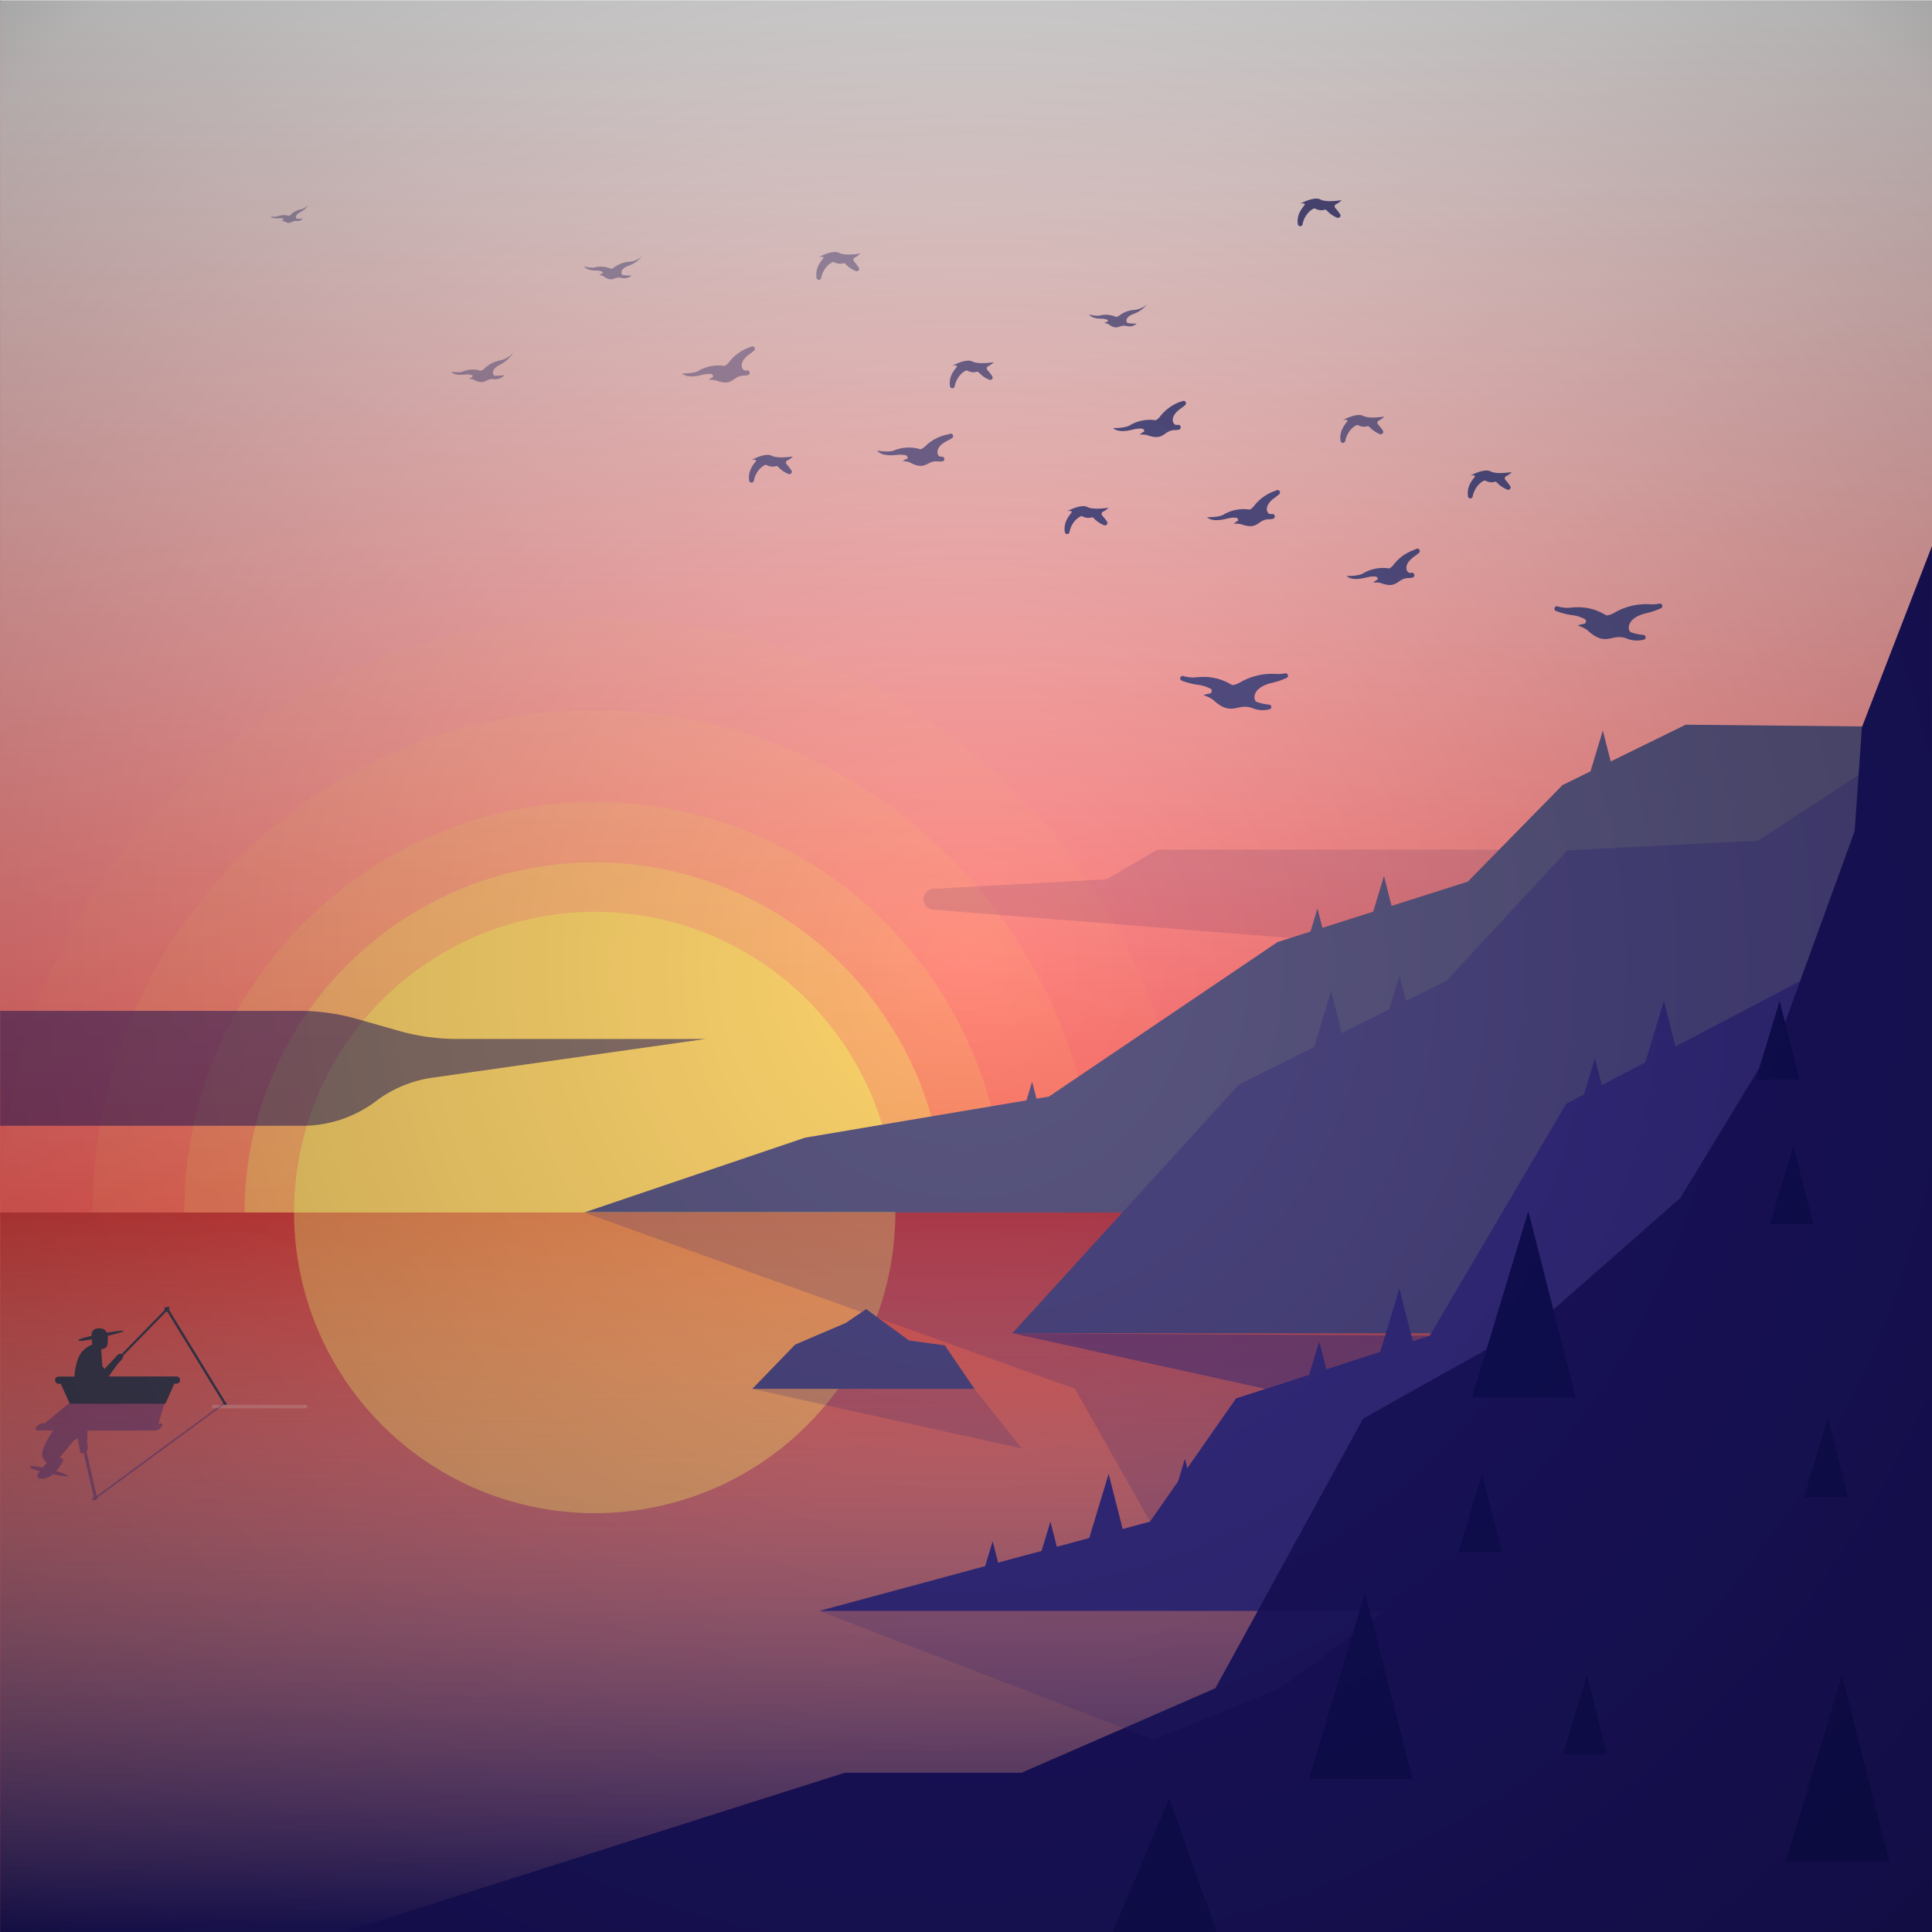<svg overflow="hidden" xmlns="http://www.w3.org/2000/svg" xmlns:xlink="http://www.w3.org/1999/xlink" viewBox="0 0 800.06 800.11"><rect x="0" y="0" width="800.06" height="800.11" fill="#333333" stroke="none"/><defs><style>.cls-1{isolation:isolate;}.cls-2{fill:#f56b38;}.cls-16,.cls-17,.cls-21,.cls-22,.cls-24,.cls-25,.cls-27,.cls-3,.cls-9{mix-blend-mode:overlay;}.cls-3{fill:url(#linear-gradient);}.cls-16,.cls-4,.cls-5,.cls-6,.cls-7,.cls-8{fill:#fcd36c;}.cls-4{opacity:0.05;}.cls-5{opacity:0.1;}.cls-17,.cls-25,.cls-6{opacity:0.2;}.cls-12,.cls-16,.cls-21,.cls-7{opacity:0.5;}.cls-20,.cls-22,.cls-9{fill:#1b1464;}.cls-9{opacity:0.12;}.cls-10,.cls-11,.cls-12{fill:#565187;}.cls-11{opacity:0.8;}.cls-13{fill:#5a5682;}.cls-14{fill:#d4403e;}.cls-15{fill:url(#linear-gradient-2);}.cls-17,.cls-19,.cls-21,.cls-24{fill:#352c82;}.cls-18{fill:#4c4682;}.cls-22{opacity:0.52;}.cls-23{fill:#3d3c52;}.cls-24,.cls-27{opacity:0.4;}.cls-25{fill:#fff;}.cls-26{fill:#110f59;}.cls-27{fill:url(#radial-gradient);}</style><linearGradient id="linear-gradient" x1="399.05" y1="-1" x2="401.06" y2="800.11" gradientUnits="userSpaceOnUse"><stop offset="0" stop-color="#fff"/><stop offset="1" stop-color="red"/></linearGradient><linearGradient id="linear-gradient-2" x1="399.68" y1="501.11" x2="400.43" y2="801.11" gradientUnits="userSpaceOnUse"><stop offset="0" stop-color="#fff" stop-opacity="0"/><stop offset="1" stop-color="#1b1464"/></linearGradient><radialGradient id="radial-gradient" cx="400.06" cy="400.11" r="602.01" gradientUnits="userSpaceOnUse"><stop offset="0" stop-opacity="0"/><stop offset="0.89" stop-opacity="0.74"/><stop offset="1"/></radialGradient></defs><g class="cls-1"><g id="Layer_2" data-name="Layer 2"><g id="OBJECTS"><rect class="cls-2" x="0.06" y="1.11" width="800" height="799"/><rect class="cls-3" x="0.06" width="800" height="800.11"/><circle class="cls-4" cx="246.27" cy="502.11" r="246.27" transform="translate(-282.92 321.2) rotate(-45)"/><circle class="cls-5" cx="246.27" cy="502.11" r="208"/><circle class="cls-6" cx="246.27" cy="502.11" r="170"/><circle class="cls-7" cx="246.27" cy="502.11" r="145"/><circle class="cls-8" cx="246.27" cy="502.11" r="124.5"/><path class="cls-9" d="M795.72,351.83H480.39a4.29,4.29,0,0,0-2.21.6l-18.91,11.15a4.3,4.3,0,0,1-2,.59l-70.7,3.89c-5.4.3-5.5,8.22-.11,8.65l176,13.92a4.33,4.33,0,0,1,3.3,6.66h0a4.34,4.34,0,0,0,4,6.67L796,387a4.33,4.33,0,0,0,4-4.32V356.16A4.34,4.34,0,0,0,795.72,351.83Z"/><path class="cls-10" d="M586.42,227.35a1,1,0,0,1,1.05,1.71,20,20,0,0,1-1.65,1.28c-5.11,3.54-3.28,6.67-2.21,6.86a3.45,3.45,0,0,0,.87,0,1,1,0,0,1,.4,2,9.28,9.28,0,0,1-1.37.18h-.3c-4.64.07-4.42,4.71-11.44,2.05a9.66,9.66,0,0,0-3.07-.18s1.14-1.13,1.81-1.21a1.79,1.79,0,0,1,0-.29,1,1,0,0,0-.93-1,10.38,10.38,0,0,0-3.12.25c-2.43.58-6.55,1.58-8.84-.48,0,0,4.57.14,6.74-1a16.11,16.11,0,0,1,10.6-2.16,1,1,0,0,0,.73-.17,6.06,6.06,0,0,0,1.6-1.59,18.4,18.4,0,0,1,8.46-5.93Z"/><path class="cls-10" d="M528.68,203a1,1,0,0,1,1,1.71,18.26,18.26,0,0,1-1.64,1.28c-5.11,3.55-3.28,6.67-2.21,6.86a3.47,3.47,0,0,0,.87,0,1,1,0,0,1,.4,2,9.46,9.46,0,0,1-1.37.18h-.3c-4.64.07-4.42,4.71-11.45,2.05a9.59,9.59,0,0,0-3.06-.18s1.14-1.13,1.81-1.21a1.21,1.21,0,0,1,0-.29,1,1,0,0,0-.93-1,10.38,10.38,0,0,0-3.12.25c-2.42.58-6.55,1.58-8.84-.48,0,0,4.58.14,6.74-1A16.16,16.16,0,0,1,517.2,211a1,1,0,0,0,.73-.17,6.15,6.15,0,0,0,1.6-1.58,18.33,18.33,0,0,1,8.45-5.94Z"/><path class="cls-10" d="M532.1,278.85a1,1,0,0,1,.56,1.94,29.27,29.27,0,0,1-5.72,1.94c-8.68,1.94-8,7.07-6.64,7.9a20.23,20.23,0,0,0,5.13,1.14,1,1,0,0,1,.1,2,11,11,0,0,1-6.51-.37l-.4-.15c-6.18-2.39-8.4,3.82-16.23-3.4a.58.58,0,0,0-.12-.1,13.39,13.39,0,0,0-3.9-1.86,9.93,9.93,0,0,1,2.46-.66,1,1,0,0,0,.8-.54l.06-.1a1,1,0,0,0-.42-1.38,14.81,14.81,0,0,0-4.67-1.56,30.24,30.24,0,0,1-7.19-1.76,1,1,0,0,1,.67-1.92,13.91,13.91,0,0,0,4.54.58c3.43-.34,8.89-.87,15.36,3a1,1,0,0,0,.7.13,9.18,9.18,0,0,0,3.2-1.29,26.28,26.28,0,0,1,14.41-3.3A17,17,0,0,0,532.1,278.85Z"/><path class="cls-10" d="M687.09,250a1,1,0,0,1,.56,1.95,28.72,28.72,0,0,1-5.73,1.93c-8.68,2-7.95,7.08-6.63,7.9a20.13,20.13,0,0,0,5.12,1.14,1,1,0,0,1,.1,2,11,11,0,0,1-6.51-.37l-.4-.14c-6.18-2.4-8.4,3.82-16.22-3.41l-.12-.09a12.85,12.85,0,0,0-3.91-1.86,9.77,9.77,0,0,1,2.46-.67,1,1,0,0,0,.8-.53l.06-.11a1,1,0,0,0-.41-1.37,14.38,14.38,0,0,0-4.68-1.56,30.3,30.3,0,0,1-7.19-1.77,1,1,0,0,1,.67-1.92,13.68,13.68,0,0,0,4.54.58c3.43-.34,8.89-.87,15.36,3a1,1,0,0,0,.71.13,9.29,9.29,0,0,0,3.19-1.28,26.17,26.17,0,0,1,14.41-3.31A17.06,17.06,0,0,0,687.09,250Z"/><path class="cls-11" d="M393.31,179.67a1,1,0,0,1,.8,1.85c-.57.36-1.17.71-1.81,1-5.56,2.8-4.19,6.15-3.15,6.49a3.55,3.55,0,0,0,.86.08,1,1,0,0,1,.12,2,9.19,9.19,0,0,1-1.38,0l-.3,0c-4.6-.57-5,4.05-11.62.43a9.6,9.6,0,0,0-3-.61,5,5,0,0,1,2-.94,1.25,1.25,0,0,1,0-.29,1,1,0,0,0-.78-1.15,10.08,10.08,0,0,0-3.12-.19c-2.48.23-6.71.64-8.69-1.73,0,0,4.51.79,6.82,0a16.16,16.16,0,0,1,10.8-.64,1,1,0,0,0,.75-.07,6.21,6.21,0,0,0,1.8-1.34,18.35,18.35,0,0,1,9.21-4.69Z"/><path class="cls-11" d="M475.06,126a12.91,12.91,0,0,1-5.65,4c-3.67,1.28-3.09,3.47-2.47,3.76a18.11,18.11,0,0,0,3.78.24,4.43,4.43,0,0,1-4.2,1l-.18,0c-2.81-.72-3.45,2.11-7.24-.67a6.21,6.21,0,0,0-1.82-.62,3,3,0,0,1,1.29-.42,1,1,0,0,1,.34-.66,6.18,6.18,0,0,0-2.62-.67c-1.56,0-4.21-.14-5.25-1.76a11.41,11.41,0,0,0,4.23.52,10.08,10.08,0,0,1,6.61.41,1.1,1.1,0,0,0,.8,0,3.93,3.93,0,0,0,1.05-.63,11.47,11.47,0,0,1,6.08-2.17A9.16,9.16,0,0,0,475.06,126Z"/><path class="cls-11" d="M558,174.26c0-.74-1.86-.31-1.86-.31s5.68-3.12,8.31-1.74,8.79.28,8.79.28a7,7,0,0,1-2.27,1.66,1,1,0,0,0-.31,1.61,22.55,22.55,0,0,1,1.91,2.44,1,1,0,0,1-1.19,1.55,11.91,11.91,0,0,1-4.29-2.95,1,1,0,0,0-1.08-.25,4.07,4.07,0,0,1-.76.16,5.32,5.32,0,0,1-2.79-.61,1,1,0,0,0-.93.06,8.32,8.32,0,0,0-2.15,1.72,10.05,10.05,0,0,0-2.27,4.54,1,1,0,0,1-2-.06C554.52,177.55,558,174.84,558,174.26Z"/><path class="cls-10" d="M443.8,212c0-.73-1.85-.31-1.85-.31s5.67-3.11,8.3-1.74,8.8.29,8.8.29a7.33,7.33,0,0,1-2.27,1.66,1,1,0,0,0-.31,1.61,23.1,23.1,0,0,1,1.91,2.44,1,1,0,0,1-1.19,1.54,11.7,11.7,0,0,1-4.29-2.95,1,1,0,0,0-1.08-.24,4.44,4.44,0,0,1-.76.16,5.47,5.47,0,0,1-2.8-.61,1,1,0,0,0-.93.05,9.15,9.15,0,0,0-2.15,1.72,10,10,0,0,0-2.26,4.55,1,1,0,0,1-2-.06C440.31,215.34,443.82,212.62,443.8,212Z"/><path class="cls-10" d="M610.77,197.26c0-.74-1.85-.32-1.85-.32s5.68-3.11,8.3-1.74,8.8.29,8.8.29a7.06,7.06,0,0,1-2.27,1.66,1,1,0,0,0-.31,1.61,22.82,22.82,0,0,1,1.91,2.44,1,1,0,0,1-1.19,1.54,11.69,11.69,0,0,1-4.29-2.94,1,1,0,0,0-1.08-.25,4.25,4.25,0,0,1-.76.16,5.47,5.47,0,0,1-2.8-.61,1,1,0,0,0-.93.05,9.15,9.15,0,0,0-2.15,1.72,10.22,10.22,0,0,0-2.26,4.55,1,1,0,0,1-2-.06C607.28,200.55,610.79,197.84,610.77,197.26Z"/><path class="cls-10" d="M489.73,166.08a1,1,0,0,1,1,1.72c-.51.43-1.06.86-1.65,1.28-5.11,3.54-3.28,6.67-2.21,6.86a3.47,3.47,0,0,0,.87,0,1,1,0,0,1,.4,2,8.14,8.14,0,0,1-1.37.17h-.3c-4.64.08-4.42,4.71-11.45,2.06A9.59,9.59,0,0,0,472,180s1.14-1.14,1.81-1.21a2,2,0,0,1,0-.29,1,1,0,0,0-.94-1,10.06,10.06,0,0,0-3.12.25c-2.42.58-6.54,1.58-8.83-.49,0,0,4.57.14,6.73-1A16.23,16.23,0,0,1,478.25,174a1,1,0,0,0,.73-.17,6.22,6.22,0,0,0,1.6-1.59,18.32,18.32,0,0,1,8.46-5.94C489.27,166.26,489.5,166.18,489.73,166.08Z"/><path class="cls-12" d="M311.23,143.52a1,1,0,0,1,1,1.71,20,20,0,0,1-1.65,1.28c-5.11,3.55-3.28,6.67-2.21,6.86a3,3,0,0,0,.87,0,1,1,0,0,1,.4,2,8.14,8.14,0,0,1-1.37.17H308c-4.64.08-4.42,4.71-11.45,2a9.59,9.59,0,0,0-3.06-.18s1.14-1.13,1.81-1.2a2,2,0,0,1,0-.29,1,1,0,0,0-.94-1,10.44,10.44,0,0,0-3.12.26c-2.42.57-6.54,1.57-8.83-.49,0,0,4.57.14,6.73-1a16.17,16.17,0,0,1,10.61-2.15,1.11,1.11,0,0,0,.73-.17,6.39,6.39,0,0,0,1.6-1.59,18.32,18.32,0,0,1,8.46-5.94Z"/><path class="cls-12" d="M212.55,146a14.19,14.19,0,0,1-5.61,5.11c-3.82,1.92-2.88,4.23-2.17,4.46a20.75,20.75,0,0,0,4.16-.27A4.88,4.88,0,0,1,204.5,157l-.21,0c-3.17-.4-3.47,2.78-8,.29a6.62,6.62,0,0,0-2.07-.42,3.4,3.4,0,0,1,1.35-.65,1.08,1.08,0,0,1,.27-.76,6.7,6.7,0,0,0-3-.36c-1.7.16-4.61.44-6-1.19,0,0,3.1.54,4.69,0a11.12,11.12,0,0,1,7.31-.47,1,1,0,0,0,.75-.07,4.4,4.4,0,0,0,1.13-.87,12.65,12.65,0,0,1,6.34-3.23A10.13,10.13,0,0,0,212.55,146Z"/><path class="cls-12" d="M127.69,84.8a8.65,8.65,0,0,1-3.42,3.11c-2.33,1.17-1.76,2.58-1.32,2.72a12.56,12.56,0,0,0,2.53-.17,3,3,0,0,1-2.7,1.05h-.12c-1.93-.24-2.12,1.69-4.88.18a4.14,4.14,0,0,0-1.26-.26,2.06,2.06,0,0,1,.82-.39.66.66,0,0,1,.17-.47,4.24,4.24,0,0,0-1.8-.22c-1,.1-2.81.27-3.64-.72a7.5,7.5,0,0,0,2.86,0,6.72,6.72,0,0,1,4.68-.22,2.62,2.62,0,0,0,.92-.64,7.71,7.71,0,0,1,3.86-2A6.24,6.24,0,0,0,127.69,84.8Z"/><path class="cls-12" d="M265.91,106.08a12.91,12.91,0,0,1-5.65,4c-3.67,1.28-3.09,3.47-2.47,3.77a18.7,18.7,0,0,0,3.78.23,4.43,4.43,0,0,1-4.2,1l-.18,0c-2.81-.72-3.45,2.11-7.25-.66a6,6,0,0,0-1.82-.63,3.08,3.08,0,0,1,1.3-.42.94.94,0,0,1,.33-.65,6,6,0,0,0-2.61-.68c-1.56,0-4.21-.13-5.25-1.76a11.2,11.2,0,0,0,4.23.52,10.08,10.08,0,0,1,6.61.41,1.1,1.1,0,0,0,.8,0,3.94,3.94,0,0,0,1-.62,11.45,11.45,0,0,1,6.09-2.18A9.2,9.2,0,0,0,265.91,106.08Z"/><path class="cls-12" d="M341,106.75c0-.73-1.86-.31-1.86-.31s5.68-3.12,8.3-1.74,8.8.29,8.8.29a7.22,7.22,0,0,1-2.27,1.66,1,1,0,0,0-.31,1.6,21.73,21.73,0,0,1,1.91,2.45,1,1,0,0,1-1.19,1.54,11.7,11.7,0,0,1-4.29-2.95,1,1,0,0,0-1.08-.24,4.25,4.25,0,0,1-.76.16,5.47,5.47,0,0,1-2.8-.61,1,1,0,0,0-.93.05,9.15,9.15,0,0,0-2.15,1.72,10.12,10.12,0,0,0-2.26,4.55,1,1,0,0,1-2-.07C337.48,110.05,341,107.33,341,106.75Z"/><path class="cls-11" d="M313.1,190.78c0-.74-1.86-.32-1.86-.32s5.68-3.11,8.3-1.74,8.8.29,8.8.29a7.22,7.22,0,0,1-2.27,1.66,1,1,0,0,0-.31,1.61,21.87,21.87,0,0,1,1.91,2.44,1,1,0,0,1-1.19,1.54,11.58,11.58,0,0,1-4.29-2.95,1,1,0,0,0-1.08-.24,4.25,4.25,0,0,1-.76.16,5.47,5.47,0,0,1-2.8-.61,1,1,0,0,0-.93,0,9.15,9.15,0,0,0-2.15,1.72,10.12,10.12,0,0,0-2.26,4.55,1,1,0,0,1-2-.06C309.6,194.07,313.11,191.35,313.1,190.78Z"/><path class="cls-10" d="M540.31,84.65c0-.73-1.85-.31-1.85-.31s5.67-3.12,8.3-1.74,8.8.29,8.8.29a7.33,7.33,0,0,1-2.27,1.66,1,1,0,0,0-.32,1.6,23,23,0,0,1,1.92,2.45,1,1,0,0,1-1.2,1.54,11.74,11.74,0,0,1-4.28-3,1,1,0,0,0-1.08-.25,3.66,3.66,0,0,1-.76.17,5.43,5.43,0,0,1-2.8-.61,1,1,0,0,0-.93,0,8.72,8.72,0,0,0-2.15,1.72,10,10,0,0,0-2.26,4.55,1,1,0,0,1-2-.07C536.82,88,540.32,85.23,540.31,84.65Z"/><path class="cls-11" d="M396.26,151.75c0-.74-1.86-.32-1.86-.32s5.68-3.11,8.3-1.74,8.8.29,8.8.29a7.06,7.06,0,0,1-2.27,1.66,1,1,0,0,0-.31,1.61,22.82,22.82,0,0,1,1.91,2.44,1,1,0,0,1-1.19,1.55,11.82,11.82,0,0,1-4.29-3,1,1,0,0,0-1.08-.25,4.25,4.25,0,0,1-.76.16,5.37,5.37,0,0,1-2.8-.61,1,1,0,0,0-.93,0,9,9,0,0,0-2.15,1.73,10.13,10.13,0,0,0-2.26,4.54,1,1,0,0,1-2-.06C392.76,155,396.27,152.33,396.26,151.75Z"/><polygon class="cls-13" points="241.89 502.11 333.4 471.11 434.37 454.11 529.05 390.11 607.82 365.11 647.05 325.11 698.05 300.11 800.05 301.11 800.05 502.11 241.89 502.11"/><rect class="cls-14" x="0.06" y="502.11" width="800" height="298"/><rect class="cls-15" x="0.06" y="502.11" width="800" height="298"/><path class="cls-16" d="M121.77,501.91v.2a124.5,124.5,0,1,0,249,0c0-.07,0-.13,0-.2Z"/><polygon class="cls-17" points="241.89 502.11 445.16 575.11 476.24 630.11 800.05 630.11 800.05 502.11 241.89 502.11"/><polygon class="cls-18" points="419.24 552.11 513.05 449.11 599.05 406.11 649.05 352.11 728.05 348.11 800.05 301.11 800.05 552.11 419.24 552.11"/><polygon class="cls-19" points="339.26 667.11 800.05 667.11 800.05 377.61 648.55 457.11 592.05 553.11 511.84 579.11 476.24 630.11 339.26 667.11"/><polygon class="cls-20" points="142.06 800.11 349.85 734.11 423.02 734.11 503.3 699.11 564.48 587.46 640.05 545.11 695.82 496.11 738.05 426.61 768.05 344.11 771.05 301.11 800.05 226.11 800.05 800.11 142.06 800.11"/><polygon class="cls-21" points="419.24 552.11 524.05 575.15 592.05 553.11 419.24 552.11"/><polygon class="cls-17" points="339.26 667.11 477.77 720.43 530.05 699.11 573.3 667.11 339.26 667.11"/><polygon class="cls-18" points="311.54 575.15 403.56 575.15 391.24 557.11 376.43 555.12 358.69 542.11 350.24 547.85 329.28 556.81 311.54 575.15"/><polygon class="cls-17" points="311.54 575.15 423.02 599.78 403.56 575.15 311.54 575.15"/><path class="cls-22" d="M28.16,418.61h95.73A87.87,87.87,0,0,1,148,422l17.13,4.87a87.87,87.87,0,0,0,24.07,3.36h103.1L179.11,446.27a50.78,50.78,0,0,0-23.4,9.71h0a50.7,50.7,0,0,1-30.52,10.22H.06V418.61Z"/><path class="cls-23" d="M73.08,570H45c1.08-1.51,2.42-3.36,3.68-5.09.68-.92,2.65-2.39,2.29-3.47l17.88-18.32h.38l23.66,38.62h1.17L70,542.42V542l.33-.34-.33-.33h0l-.33-.32-.32.32H68.15v1.19L50.33,560.76a1.33,1.33,0,0,0-1.62.32l-5.41,5.78-.91-1.08c-.11-1.78-.32-4.91-.51-7,1.45-.24,2.54-.71,2.67-2.26a14.7,14.7,0,0,0,.05-3.31c3.66-.89,6.69-1.79,6.58-2.08s-3.25.11-6.94.76c-.55-1.25-1.73-2.13-4.21-1.72a2.5,2.5,0,0,0-2.13,2.51c0,.16,0,.33,0,.5-3.13.72-5.56,1.46-5.48,1.89s2.49.14,5.56-.43a17.33,17.33,0,0,0,.28,2.11,11.17,11.17,0,0,0-3.94,2.64c-3.1,3-3.5,10.65-3.5,10.65H24.29a1.48,1.48,0,1,0,0,3h.85l3.74,8.26h39.6L72.22,573h.86a1.48,1.48,0,0,0,0-3Z"/><path class="cls-24" d="M64.29,592.41H36.21c0,1.51-.09,3.36-.11,5.08,0,.93.85,2.4-.32,3.48L40,619.29h.37l52.56-38.62h1.17L40.53,620l-.31.42.08.35-.58.32h0l-.58.32-.08-.32H37.91l.88-1.19-4.16-18.25c-1.29.51-1.39-.32-1.39-.32l-1.08-5.78-1.71,1.08c-1.44,1.77-4,4.91-5.78,7,1.27.24,2,.71,1,2.26a28.66,28.66,0,0,1-2.43,3.31c3,.89,5.35,1.79,5,2.08s-3.18-.11-6.37-.77a6.51,6.51,0,0,1-5.51,1.73c-1.08-.2-1.21-1.26-.25-2.51l.39-.5c-2.6-.73-4.48-1.46-4.08-1.89s2.6-.14,5.24.43c.6-.72,1.24-1.46,1.87-2.11a3.89,3.89,0,0,1-2-2.64c-.83-3,4.47-10.65,4.47-10.65H15.5c-.82,0-1-.66-.37-1.48a3.78,3.78,0,0,1,2.59-1.48h.85l9.93-8.26H68.09l-2.44,8.26h.86c.82,0,1,.66.37,1.48A3.78,3.78,0,0,1,64.29,592.41Z"/><path class="cls-25" d="M126.46,583.2h-38a.73.73,0,0,1-.73-.73h0a.73.73,0,0,1,.73-.72h38.05a.72.72,0,0,1,.72.72h0A.73.73,0,0,1,126.46,583.2Z"/><polygon class="cls-26" points="609.54 578.75 632.89 501.55 652.54 578.75 609.54 578.75"/><polygon class="cls-26" points="541.98 736.71 565.33 659.51 584.98 736.71 541.98 736.71"/><polygon class="cls-26" points="739.43 770.97 762.78 693.77 782.43 770.97 739.43 770.97"/><polygon class="cls-26" points="460.81 800.11 484.16 744.56 503.81 800.11 460.81 800.11"/><polygon class="cls-26" points="732.84 506.93 742.68 474.41 750.95 506.93 732.84 506.93"/><polygon class="cls-26" points="727.13 446.98 736.97 414.46 745.24 446.98 727.13 446.98"/><polygon class="cls-26" points="747.11 619.98 756.95 587.46 765.22 619.98 747.11 619.98"/><polygon class="cls-26" points="647.31 726.37 657.15 693.85 665.42 726.37 647.31 726.37"/><polygon class="cls-19" points="679.2 446.98 689.04 414.46 697.31 446.98 679.2 446.98"/><polygon class="cls-19" points="569.66 566.11 579.5 533.59 587.77 566.11 569.66 566.11"/><polygon class="cls-18" points="541.39 442.87 551.23 410.35 559.5 442.87 541.39 442.87"/><polygon class="cls-18" points="572.71 426.61 579.55 403.97 585.32 426.61 572.71 426.61"/><polygon class="cls-13" points="567.96 379.8 573.12 362.76 577.45 379.8 567.96 379.8"/><polygon class="cls-13" points="658.6 319.56 663.75 302.52 668.09 319.56 658.6 319.56"/><polygon class="cls-13" points="542.5 386.42 545.58 376.22 548.18 386.42 542.5 386.42"/><polygon class="cls-13" points="424.33 458.14 427.41 447.94 430.01 458.14 424.33 458.14"/><polygon class="cls-19" points="449.26 642.87 459.1 610.35 467.38 642.87 449.26 642.87"/><polygon class="cls-19" points="655.56 454.44 660.48 438.18 664.61 454.44 655.56 454.44"/><polygon class="cls-19" points="541.39 571.76 546.31 555.5 550.44 571.76 541.39 571.76"/><polygon class="cls-19" points="485.77 620.35 490.69 604.09 494.82 620.35 485.77 620.35"/><polygon class="cls-19" points="430.08 646.37 435 630.11 439.14 646.37 430.08 646.37"/><polygon class="cls-19" points="407.21 651 411.07 638.24 414.32 651 407.21 651"/><polygon class="cls-26" points="603.9 642.87 613.74 610.35 622.01 642.87 603.9 642.87"/><rect class="cls-27" x="0.06" y="0.11" width="800" height="800"/></g></g></g></svg>
